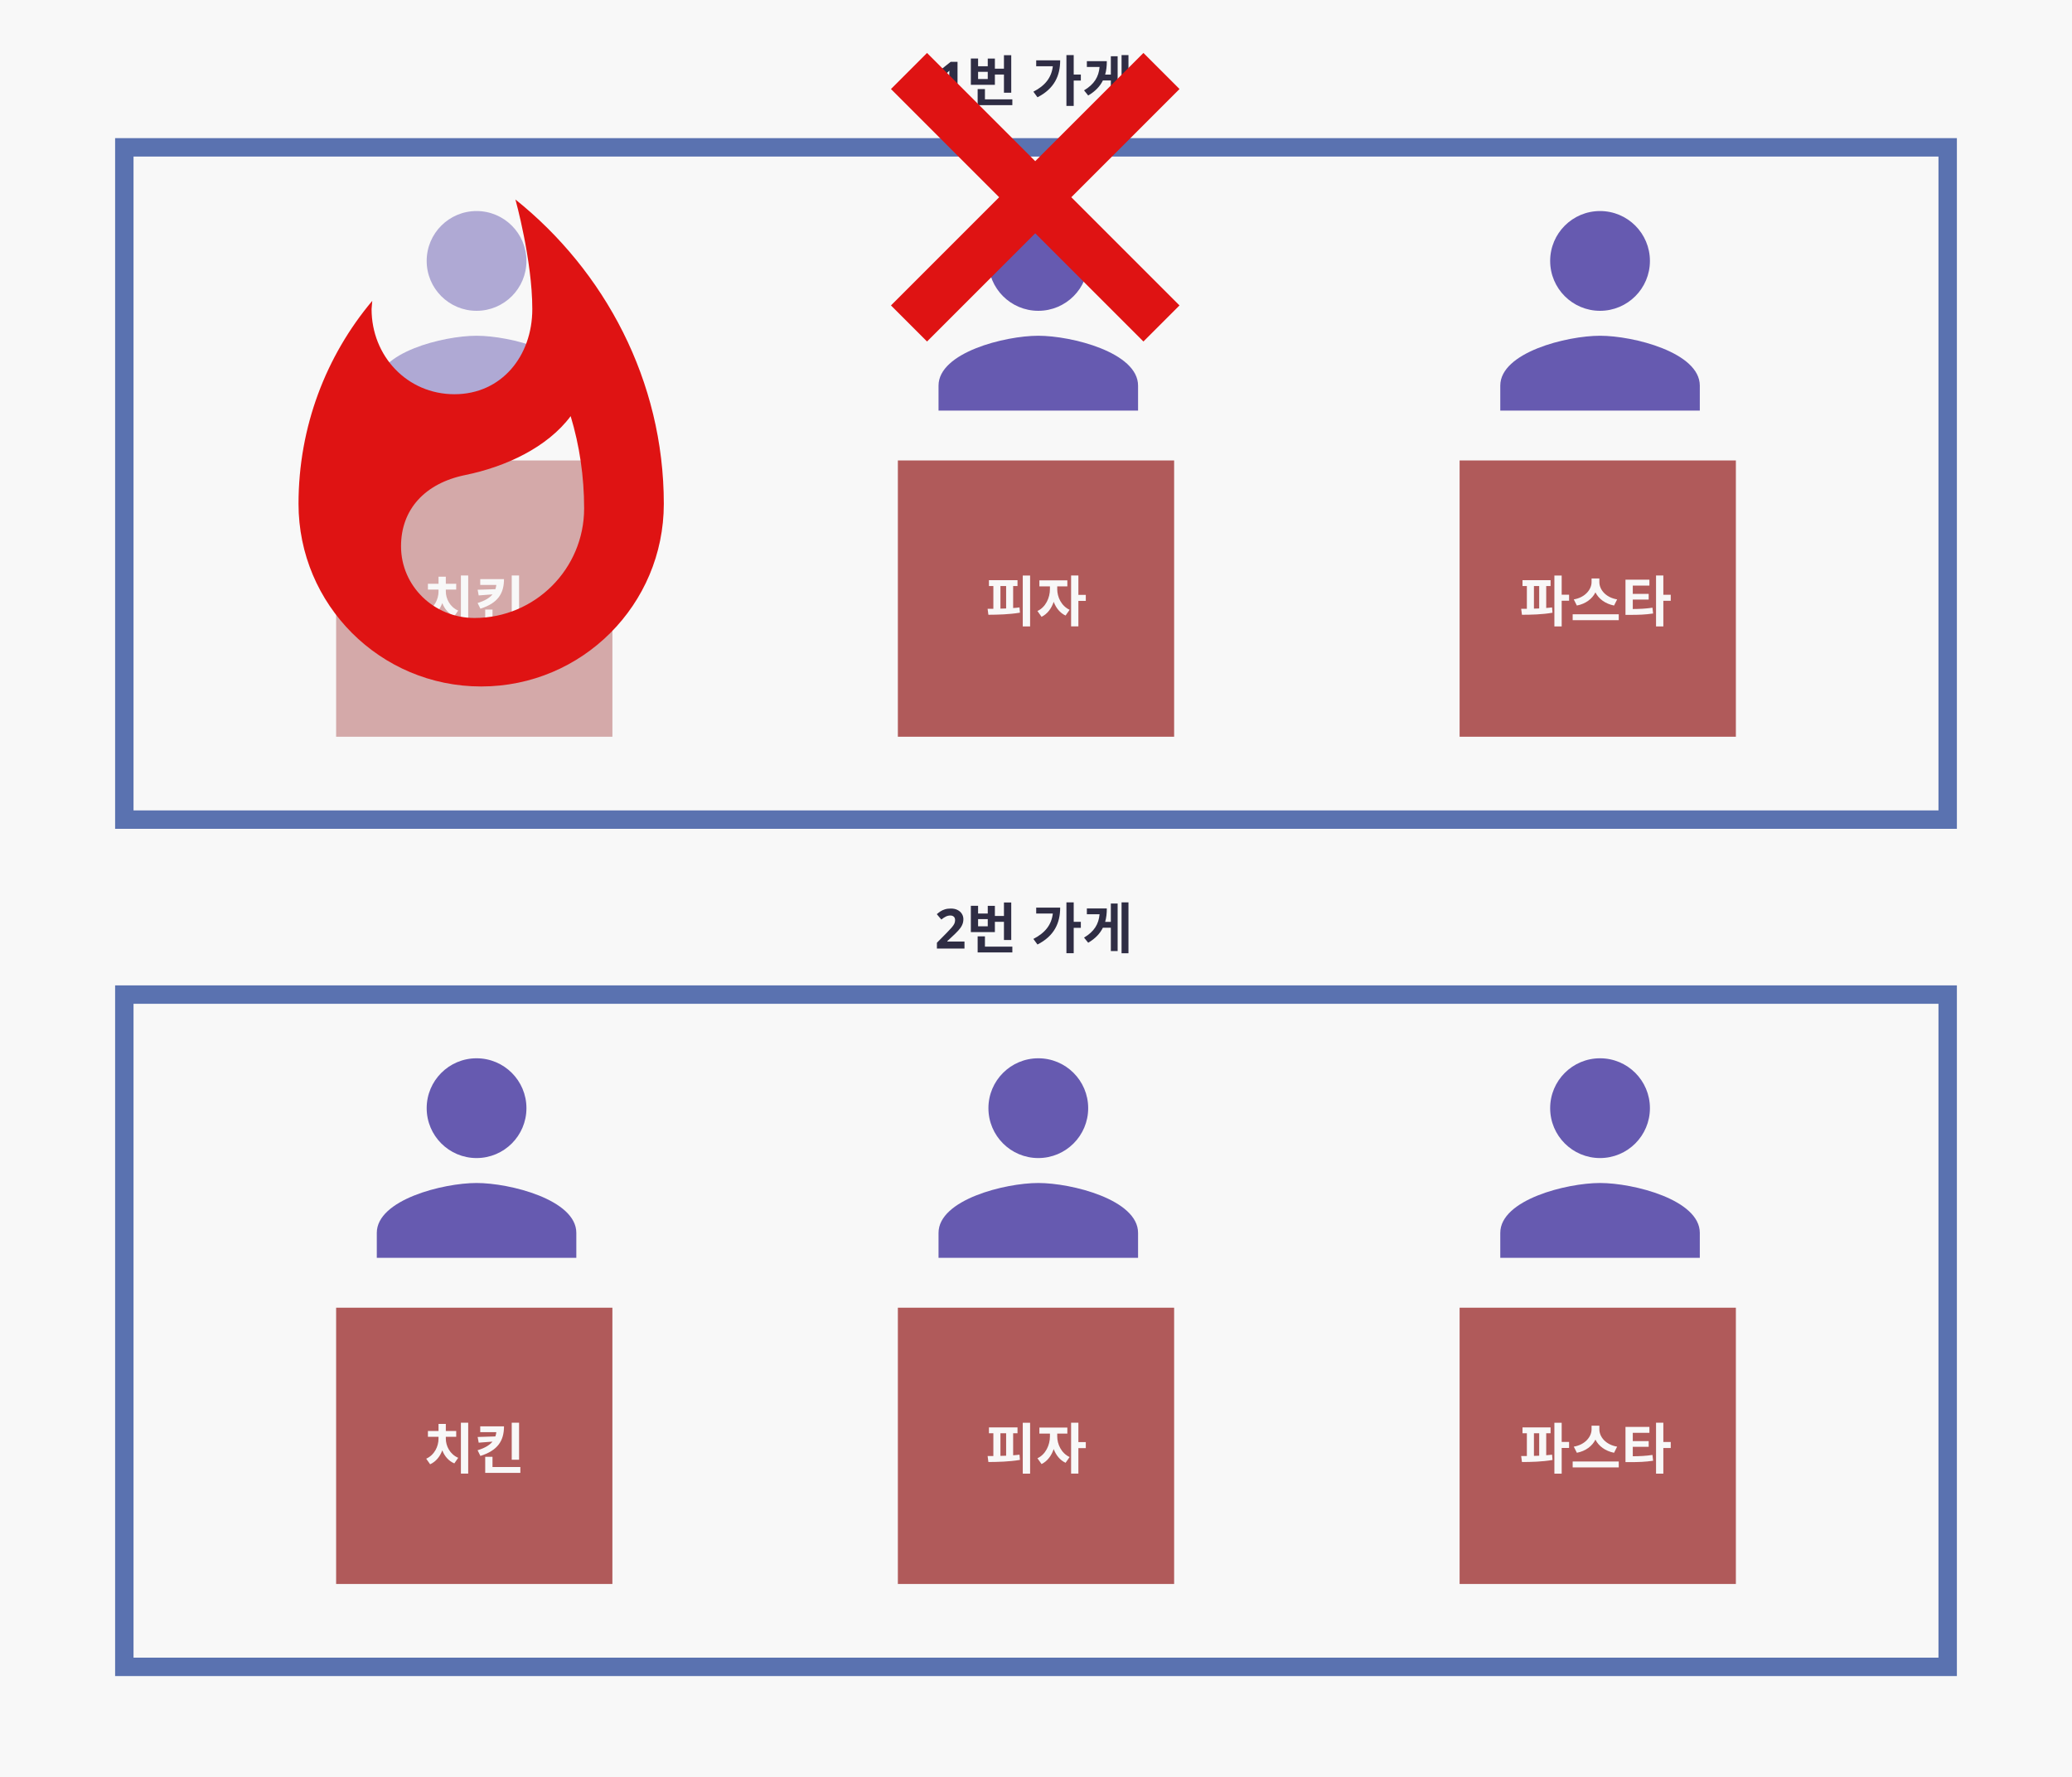 <svg width="450" height="386" viewBox="0 0 450 386" fill="none" xmlns="http://www.w3.org/2000/svg">
<rect x="0" y="0" width="450" height="386" fill="#808080" stroke="none"/>
<g clip-path="url(#clip0)">
<rect width="450" height="386" fill="#F8F8F8"/>
<rect x="27" y="32" width="396" height="146" stroke="#5A72B0" stroke-width="4"/>
<rect opacity="0.5" x="73" y="100" width="60" height="60" fill="#B05A5A"/>
<path d="M96.824 128.04H99.08V126.78H96.824V125.244H95.24V126.78H92.936V128.04H95.24V128.424C95.24 130.104 94.376 131.976 92.564 132.792L93.416 134.004C94.676 133.44 95.564 132.312 96.056 130.98C96.548 132.24 97.424 133.296 98.672 133.812L99.512 132.6C97.7 131.82 96.824 130.02 96.824 128.424V128.04ZM100.1 124.98V136.032H101.684V124.98H100.1ZM112.735 124.98H111.139V133.02H112.735V124.98ZM104.299 125.772V127.032H107.791C107.755 127.356 107.695 127.656 107.587 127.956L103.735 128.076L103.963 129.312L106.963 129.084C106.339 129.84 105.307 130.476 103.723 130.956L104.335 132.192C108.103 131.004 109.459 128.892 109.459 125.772H104.299ZM106.963 134.604V132.384H105.379V135.876H113.011V134.604H106.963Z" fill="#F8F8F8"/>
<rect x="195" y="100" width="60" height="60" fill="#B05A5A"/>
<rect x="317" y="100" width="60" height="60" fill="#B05A5A"/>
<path d="M207.956 22H206.144V17.044C206.144 16.836 206.148 16.564 206.156 16.228C206.172 15.892 206.184 15.596 206.192 15.34C206.152 15.388 206.064 15.476 205.928 15.604C205.8 15.724 205.68 15.832 205.568 15.928L204.584 16.72L203.708 15.628L206.468 13.432H207.956V22ZM214.523 17.164H212.423V15.604H214.523V17.164ZM216.071 16.192H218.039V20.14H219.623V11.992H218.039V14.92H216.071V12.724H214.523V14.392H212.423V12.712H210.851V18.424H216.071V16.192ZM213.911 21.58V19.348H212.327V22.84H219.863V21.58H213.911ZM225.043 13.108V14.392H228.655C228.367 16.84 226.999 18.592 224.431 19.912L225.319 21.124C228.991 19.264 230.251 16.42 230.251 13.108H225.043ZM234.739 16.192H233.191V11.968H231.607V23.008H233.191V17.5H234.739V16.192ZM241.255 16.204H240.019C240.283 15.304 240.379 14.332 240.379 13.288H236.047V14.548H238.807C238.615 16.708 237.643 18.304 235.435 19.624L236.335 20.74C237.895 19.828 238.903 18.736 239.527 17.476H241.255V22.54H242.731V12.22H241.255V16.204ZM243.583 11.968V23.02H245.083V11.968H243.583Z" fill="#2F2D44"/>
<path d="M225.5 67.5C231.485 67.5 236.333 62.652 236.333 56.667C236.333 50.681 231.485 45.833 225.5 45.833C219.515 45.833 214.667 50.681 214.667 56.667C214.667 62.652 219.515 67.5 225.5 67.5ZM225.5 72.917C218.269 72.917 203.833 76.546 203.833 83.75V89.167H247.167V83.75C247.167 76.546 232.731 72.917 225.5 72.917Z" fill="#665AB0"/>
<g opacity="0.5">
<path d="M103.5 67.5C109.485 67.5 114.333 62.652 114.333 56.667C114.333 50.681 109.485 45.833 103.5 45.833C97.515 45.833 92.667 50.681 92.667 56.667C92.667 62.652 97.515 67.5 103.5 67.5ZM103.5 72.917C96.269 72.917 81.833 76.546 81.833 83.75V89.167H125.167V83.75C125.167 76.546 110.731 72.917 103.5 72.917Z" fill="#665AB0"/>
</g>
<path d="M347.5 67.5C353.485 67.5 358.333 62.652 358.333 56.667C358.333 50.681 353.485 45.833 347.5 45.833C341.515 45.833 336.667 50.681 336.667 56.667C336.667 62.652 341.515 67.5 347.5 67.5ZM347.5 72.917C340.269 72.917 325.833 76.546 325.833 83.75V89.167H369.167V83.75C369.167 76.546 354.731 72.917 347.5 72.917Z" fill="#665AB0"/>
<path d="M333.144 127.272H334.284V132.144C333.9 132.156 333.516 132.168 333.144 132.18V127.272ZM335.808 127.272H336.756V126H330.66V127.272H331.608V132.216C331.176 132.216 330.756 132.216 330.372 132.216L330.54 133.512C332.424 133.512 334.932 133.464 337.176 133.068L337.08 131.916C336.672 131.976 336.24 132 335.808 132.036V127.272ZM340.776 129.156H339.168V124.992H337.584V136.044H339.168V130.464H340.776V129.156ZM351.215 130.176C348.719 129.756 347.351 128.04 347.351 126.42V125.628H345.659V126.42C345.659 128.004 344.279 129.756 341.795 130.176L342.467 131.508C344.387 131.136 345.791 130.056 346.499 128.652C347.207 130.056 348.623 131.124 350.543 131.508L351.215 130.176ZM341.555 133.404V134.688H351.563V133.404H341.555ZM354.61 130.212H358.066V128.976H354.61V127.176H358.222V125.892H353.026V133.536H353.962C355.858 133.536 357.346 133.488 359.026 133.236L358.882 131.976C357.442 132.192 356.17 132.252 354.61 132.264V130.212ZM362.854 129.168H361.246V124.98H359.662V136.044H361.246V130.476H362.854V129.168Z" fill="#F8F8F8"/>
<path d="M217.276 127.272H218.512V132.144C218.092 132.156 217.684 132.18 217.276 132.18V127.272ZM220.036 127.272H220.984V126H214.78V127.272H215.74V132.216C215.308 132.216 214.888 132.216 214.492 132.216L214.66 133.512C216.64 133.5 219.184 133.452 221.512 133.056L221.416 131.916C220.96 131.976 220.504 132.024 220.036 132.048V127.272ZM222.124 124.992V136.044H223.72V124.992H222.124ZM229.611 127.344H231.807V126.036H225.735V127.344H228.027V127.956C228.027 129.78 227.127 131.856 225.315 132.696L226.203 133.956C227.463 133.356 228.351 132.144 228.843 130.704C229.335 132.012 230.199 133.116 231.423 133.68L232.299 132.432C230.487 131.592 229.611 129.636 229.611 127.956V127.344ZM235.815 129.192H234.207V124.98H232.623V136.032H234.207V130.5H235.815V129.192Z" fill="#F8F8F8"/>
<rect x="27" y="216" width="396" height="146" stroke="#5A72B0" stroke-width="4"/>
<rect x="73" y="284" width="60" height="60" fill="#B05A5A"/>
<path d="M96.824 312.04H99.08V310.78H96.824V309.244H95.24V310.78H92.936V312.04H95.24V312.424C95.24 314.104 94.376 315.976 92.564 316.792L93.416 318.004C94.676 317.44 95.564 316.312 96.056 314.98C96.548 316.24 97.424 317.296 98.672 317.812L99.512 316.6C97.7 315.82 96.824 314.02 96.824 312.424V312.04ZM100.1 308.98V320.032H101.684V308.98H100.1ZM112.735 308.98H111.139V317.02H112.735V308.98ZM104.299 309.772V311.032H107.791C107.755 311.356 107.695 311.656 107.587 311.956L103.735 312.076L103.963 313.312L106.963 313.084C106.339 313.84 105.307 314.476 103.723 314.956L104.335 316.192C108.103 315.004 109.459 312.892 109.459 309.772H104.299ZM106.963 318.604V316.384H105.379V319.876H113.011V318.604H106.963Z" fill="#F8F8F8"/>
<rect x="195" y="284" width="60" height="60" fill="#B05A5A"/>
<rect x="317" y="284" width="60" height="60" fill="#B05A5A"/>
<path d="M209.468 206H203.48V204.74L205.628 202.568C206.06 202.12 206.408 201.748 206.672 201.452C206.936 201.148 207.128 200.876 207.248 200.636C207.368 200.388 207.428 200.124 207.428 199.844C207.428 199.5 207.332 199.244 207.14 199.076C206.956 198.908 206.704 198.824 206.384 198.824C206.056 198.824 205.736 198.9 205.424 199.052C205.112 199.204 204.784 199.42 204.44 199.7L203.456 198.536C203.704 198.32 203.964 198.12 204.236 197.936C204.516 197.752 204.836 197.604 205.196 197.492C205.564 197.372 206.004 197.312 206.516 197.312C207.076 197.312 207.556 197.416 207.956 197.624C208.364 197.824 208.676 198.1 208.892 198.452C209.116 198.796 209.228 199.188 209.228 199.628C209.228 200.1 209.132 200.532 208.94 200.924C208.756 201.316 208.484 201.704 208.124 202.088C207.772 202.472 207.344 202.896 206.84 203.36L205.736 204.392V204.476H209.468V206ZM214.523 201.164H212.423V199.604H214.523V201.164ZM216.071 200.192H218.039V204.14H219.623V195.992H218.039V198.92H216.071V196.724H214.523V198.392H212.423V196.712H210.851V202.424H216.071V200.192ZM213.911 205.58V203.348H212.327V206.84H219.863V205.58H213.911ZM225.043 197.108V198.392H228.655C228.367 200.84 226.999 202.592 224.431 203.912L225.319 205.124C228.991 203.264 230.251 200.42 230.251 197.108H225.043ZM234.739 200.192H233.191V195.968H231.607V207.008H233.191V201.5H234.739V200.192ZM241.255 200.204H240.019C240.283 199.304 240.379 198.332 240.379 197.288H236.047V198.548H238.807C238.615 200.708 237.643 202.304 235.435 203.624L236.335 204.74C237.895 203.828 238.903 202.736 239.527 201.476H241.255V206.54H242.731V196.22H241.255V200.204ZM243.583 195.968V207.02H245.083V195.968H243.583Z" fill="#2F2D44"/>
<path d="M225.5 251.5C231.485 251.5 236.333 246.652 236.333 240.667C236.333 234.681 231.485 229.833 225.5 229.833C219.515 229.833 214.667 234.681 214.667 240.667C214.667 246.652 219.515 251.5 225.5 251.5ZM225.5 256.917C218.269 256.917 203.833 260.546 203.833 267.75V273.167H247.167V267.75C247.167 260.546 232.731 256.917 225.5 256.917Z" fill="#665AB0"/>
<path d="M103.5 251.5C109.485 251.5 114.333 246.652 114.333 240.667C114.333 234.681 109.485 229.833 103.5 229.833C97.515 229.833 92.667 234.681 92.667 240.667C92.667 246.652 97.515 251.5 103.5 251.5ZM103.5 256.917C96.269 256.917 81.833 260.546 81.833 267.75V273.167H125.167V267.75C125.167 260.546 110.731 256.917 103.5 256.917Z" fill="#665AB0"/>
<path d="M347.5 251.5C353.485 251.5 358.333 246.652 358.333 240.667C358.333 234.681 353.485 229.833 347.5 229.833C341.515 229.833 336.667 234.681 336.667 240.667C336.667 246.652 341.515 251.5 347.5 251.5ZM347.5 256.917C340.269 256.917 325.833 260.546 325.833 267.75V273.167H369.167V267.75C369.167 260.546 354.731 256.917 347.5 256.917Z" fill="#665AB0"/>
<path d="M333.144 311.272H334.284V316.144C333.9 316.156 333.516 316.168 333.144 316.18V311.272ZM335.808 311.272H336.756V310H330.66V311.272H331.608V316.216C331.176 316.216 330.756 316.216 330.372 316.216L330.54 317.512C332.424 317.512 334.932 317.464 337.176 317.068L337.08 315.916C336.672 315.976 336.24 316 335.808 316.036V311.272ZM340.776 313.156H339.168V308.992H337.584V320.044H339.168V314.464H340.776V313.156ZM351.215 314.176C348.719 313.756 347.351 312.04 347.351 310.42V309.628H345.659V310.42C345.659 312.004 344.279 313.756 341.795 314.176L342.467 315.508C344.387 315.136 345.791 314.056 346.499 312.652C347.207 314.056 348.623 315.124 350.543 315.508L351.215 314.176ZM341.555 317.404V318.688H351.563V317.404H341.555ZM354.61 314.212H358.066V312.976H354.61V311.176H358.222V309.892H353.026V317.536H353.962C355.858 317.536 357.346 317.488 359.026 317.236L358.882 315.976C357.442 316.192 356.17 316.252 354.61 316.264V314.212ZM362.854 313.168H361.246V308.98H359.662V320.044H361.246V314.476H362.854V313.168Z" fill="#F8F8F8"/>
<path d="M217.276 311.272H218.512V316.144C218.092 316.156 217.684 316.18 217.276 316.18V311.272ZM220.036 311.272H220.984V310H214.78V311.272H215.74V316.216C215.308 316.216 214.888 316.216 214.492 316.216L214.66 317.512C216.64 317.5 219.184 317.452 221.512 317.056L221.416 315.916C220.96 315.976 220.504 316.024 220.036 316.048V311.272ZM222.124 308.992V320.044H223.72V308.992H222.124ZM229.611 311.344H231.807V310.036H225.735V311.344H228.027V311.956C228.027 313.78 227.127 315.856 225.315 316.696L226.203 317.956C227.463 317.356 228.351 316.144 228.843 314.704C229.335 316.012 230.199 317.116 231.423 317.68L232.299 316.432C230.487 315.592 229.611 313.636 229.611 311.956V311.344ZM235.815 313.192H234.207V308.98H232.623V320.032H234.207V314.5H235.815V313.192Z" fill="#F8F8F8"/>
<path d="M111.938 43.322C111.938 43.322 115.607 56.462 115.607 67.122C115.607 77.336 108.913 85.617 98.699 85.617C88.435 85.617 80.7 77.336 80.7 67.122L80.849 65.337C70.833 77.237 64.833 92.658 64.833 109.417C64.833 131.333 82.584 149.084 104.5 149.084C126.416 149.084 144.167 131.333 144.167 109.417C144.167 82.691 131.325 58.842 111.938 43.322ZM103.062 134.209C94.236 134.209 87.096 127.267 87.096 118.639C87.096 110.607 92.302 104.954 101.029 103.169C109.805 101.384 118.879 97.17 123.937 90.377C125.87 96.773 126.862 103.516 126.862 110.409C126.862 123.548 116.202 134.209 103.062 134.209Z" fill="#DF1313"/>
<g clip-path="url(#clip1)">
<path d="M248.333 74.167L224.833 50.667L201.333 74.167L193.5 66.333L217 42.833L193.5 19.333L201.333 11.5L224.833 35L248.333 11.5L256.167 19.333L232.667 42.833L256.167 66.333L248.333 74.167Z" fill="#DF1313"/>
</g>
</g>
<defs>
<clipPath id="clip0">
<rect width="450" height="386" fill="white"/>
</clipPath>
<clipPath id="clip1">
<rect width="132.936" height="132.936" fill="white" transform="translate(224.985 -44.015) rotate(45)"/>
</clipPath>
</defs>
</svg>
